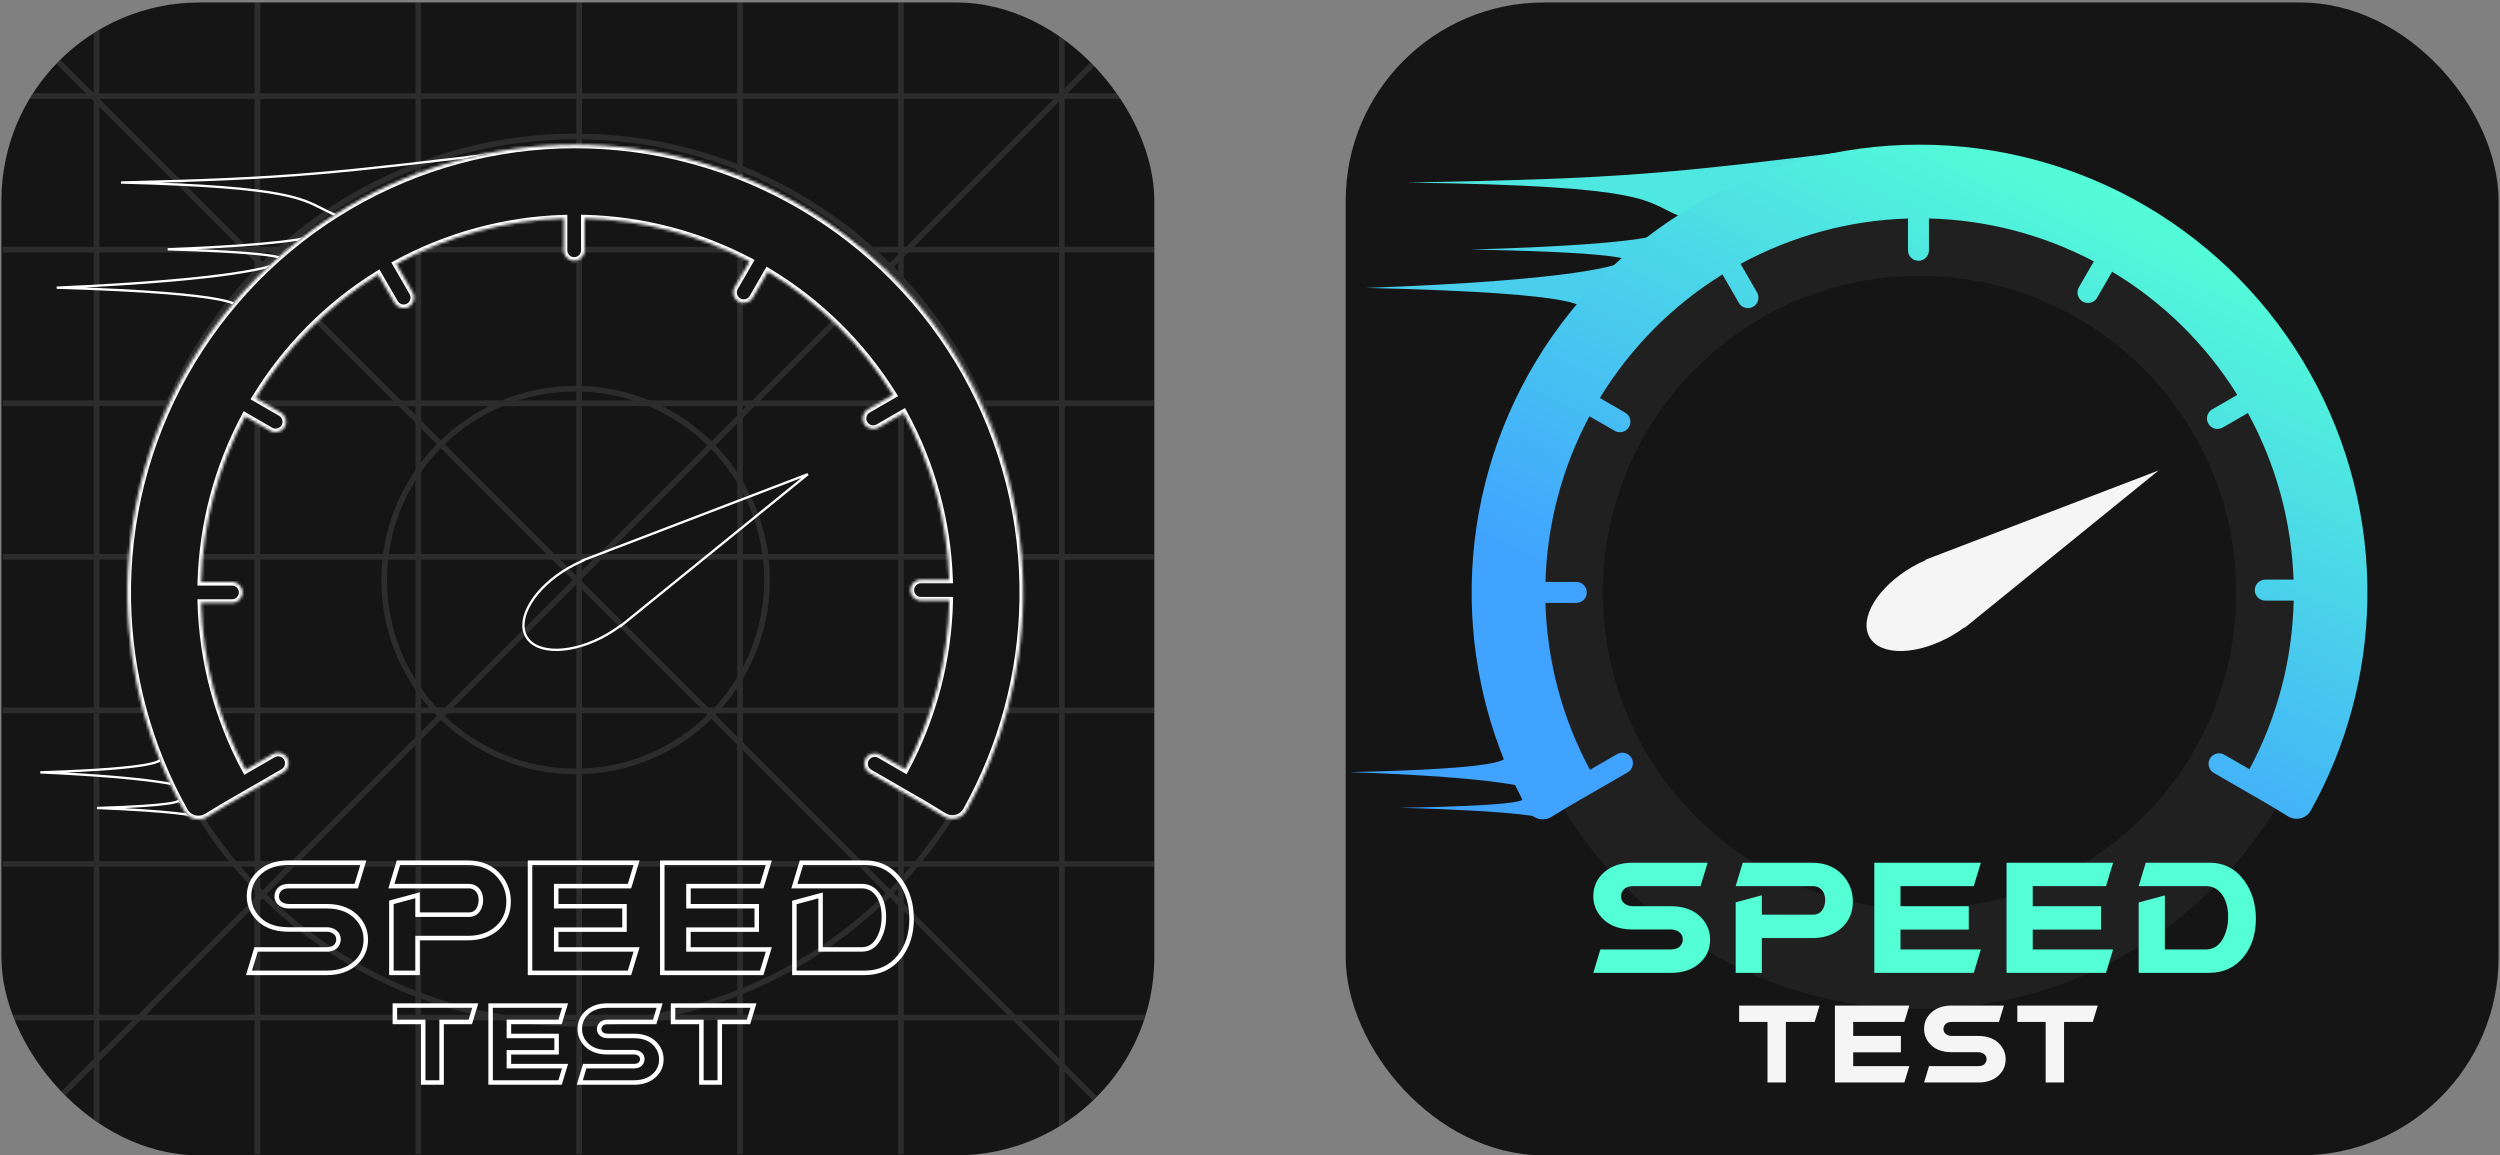 <svg width="885" height="409" viewBox="0 0 885 409" fill="none" xmlns="http://www.w3.org/2000/svg">
<rect x="0" y="0" width="885" height="409" fill="#808080" stroke="none"/>
<rect x="476.377" y="0.879" width="408.123" height="408.123" rx="70.146" fill="#151515"/>
<path d="M826.942 209.765C826.942 291.186 760.937 357.19 679.516 357.19C598.096 357.19 532.091 291.186 532.091 209.765C532.091 128.344 598.096 62.34 679.516 62.34C760.937 62.34 826.942 128.344 826.942 209.765ZM567.4 209.765C567.4 271.685 617.596 321.882 679.516 321.882C741.437 321.882 791.633 271.685 791.633 209.765C791.633 147.845 741.437 97.648 679.516 97.648C617.596 97.648 567.4 147.845 567.4 209.765Z" fill="#202020"/>
<path d="M498.294 64.638C576.711 63.08 586.637 61.888 665.294 52.292L594.967 76.664C581.82 71.512 586.959 65.799 498.294 64.638Z" fill="#4FE8E0"/>
<path d="M483.464 101.923C562.067 99.093 573.122 93.269 573.268 93.143L560.758 108.752C557.673 109.351 567.715 103.816 483.464 101.923Z" fill="#49CFEB"/>
<path d="M477.697 273.332C533.945 275.269 541.856 279.253 541.96 279.339L533.008 268.66C530.801 268.25 537.987 272.037 477.697 273.332Z" fill="#3FA3FF"/>
<path d="M495.508 285.953C540.218 287.145 546.506 289.597 546.589 289.65L539.473 283.078C537.719 282.825 543.431 285.156 495.508 285.953Z" fill="#3FA3FF"/>
<path d="M520.539 88.341C578.229 86.702 586.343 83.331 586.45 83.258L577.268 92.294C575.004 92.641 582.375 89.437 520.539 88.341Z" fill="#4BD5E8"/>
<path fill-rule="evenodd" clip-rule="evenodd" d="M541.126 287.146C542.725 290.004 546.384 290.885 549.181 289.181L554.921 285.683L576.198 273.399C577.978 272.372 578.588 270.096 577.56 268.316C576.533 266.536 574.257 265.926 572.477 266.954L562.845 272.515C553.07 254.341 547.663 234.109 547.091 213.428H558.025C560.073 213.428 561.733 211.769 561.733 209.721C561.733 207.673 560.073 206.014 558.025 206.014H547.093C547.673 185.536 552.995 165.454 562.66 147.357L571.589 152.512C573.367 153.538 575.639 152.929 576.666 151.152C577.692 149.374 577.083 147.102 575.305 146.075L566.344 140.901C577.166 123.116 592.032 108.124 609.741 97.152L615.552 107.218C616.579 108.995 618.851 109.604 620.629 108.578C622.406 107.552 623.015 105.279 621.989 103.502L616.166 93.416C634.388 83.494 654.689 77.99 675.429 77.35V88.61C675.429 90.657 677.089 92.317 679.137 92.317C681.184 92.317 682.844 90.657 682.844 88.61V77.329C703.222 77.84 723.198 83.048 741.217 92.532L735.935 101.682C734.908 103.46 735.517 105.733 737.295 106.759C739.072 107.785 741.345 107.176 742.371 105.399L747.695 96.177C765.731 107.004 780.913 121.959 792.004 139.788L783.124 144.914C781.347 145.94 780.738 148.213 781.764 149.991C782.79 151.768 785.063 152.377 786.84 151.351L795.751 146.206C805.676 164.358 811.201 184.561 811.914 205.19H801.895C799.848 205.19 798.188 206.849 798.188 208.897C798.188 210.945 799.848 212.604 801.895 212.604H811.962C811.514 233.492 806.133 253.946 796.298 272.31L787.394 267.169C785.616 266.143 783.344 266.752 782.318 268.529C781.291 270.307 781.9 272.579 783.678 273.606L803.116 284.828L809.968 288.99C812.767 290.69 816.426 289.804 818.02 286.943C830.725 264.143 837.62 238.53 838.051 212.372C838.514 184.236 831.48 156.483 817.672 131.963C803.864 107.443 783.779 87.039 759.479 72.847C735.18 58.656 707.541 51.186 679.4 51.207C651.259 51.228 623.631 58.737 599.352 72.965C575.073 87.192 555.018 107.625 541.246 132.165C527.474 156.706 520.481 184.469 520.986 212.605C521.455 238.762 528.388 264.365 541.126 287.146Z" fill="url(#paint0_linear_726_7159)"/>
<path d="M695.519 222.208L764.142 166.54L681.621 198.135L681.701 198.274C680.117 198.958 678.524 199.756 676.946 200.668C664.728 207.722 657.968 218.884 661.845 225.601C665.723 232.317 678.771 232.044 690.988 224.99C692.567 224.079 694.054 223.099 695.439 222.069L695.519 222.208Z" fill="#F5F5F5"/>
<path d="M578.008 329.041C572.777 329.041 568.886 327.373 566.336 324.039C564.799 322.044 564.031 319.788 564.031 317.271C564.031 313.871 565.306 311.043 567.856 308.787C570.439 306.531 573.823 305.403 578.008 305.403H604.49L601.989 313.691H578.106C576.111 313.691 574.787 314.426 574.133 315.898C573.937 316.355 573.839 316.813 573.839 317.271C573.839 318.677 574.526 319.707 575.899 320.36C576.553 320.655 577.288 320.802 578.106 320.802H591.543C596.545 320.802 600.338 322.404 602.921 325.608C604.555 327.668 605.373 330.005 605.373 332.621C605.373 336.021 604.098 338.833 601.547 341.056C598.997 343.279 595.662 344.391 591.543 344.391H564.031L566.532 336.103H591.445C593.472 336.103 594.796 335.383 595.417 333.945C595.613 333.52 595.712 333.078 595.712 332.621C595.712 331.215 595.058 330.185 593.75 329.531C593.063 329.204 592.295 329.041 591.445 329.041H578.008ZM614.43 319.429L623.698 316.928V323.793H641.844C643.674 323.793 644.95 322.878 645.669 321.047C645.963 320.295 646.11 319.51 646.11 318.693C646.11 316.699 645.44 315.244 644.1 314.328C643.413 313.903 642.661 313.691 641.844 313.691H614.43L616.931 305.403H641.451C646.454 305.403 650.328 307.168 653.074 310.699C654.97 313.184 655.918 315.996 655.918 319.134C655.918 322.992 654.562 326.131 651.848 328.55C649.2 330.904 645.734 332.081 641.451 332.081H623.698V344.391H614.43V319.429ZM672.773 329.09V336.103H701.217L698.716 344.391H663.504V305.403H701.217L698.716 313.691H672.773V320.802H696.95V329.09H672.773ZM719.592 329.09V336.103H748.036L745.534 344.391H710.323V305.403H748.036L745.534 313.691H719.592V320.802H743.769V329.09H719.592ZM757.092 319.478L766.361 316.977V336.103H780.976C783.787 336.103 785.912 334.55 787.351 331.444C788.299 329.449 788.773 327.194 788.773 324.676C788.773 320.818 787.809 317.859 785.88 315.8C784.539 314.394 782.904 313.691 780.976 313.691H757.092L759.594 305.403H782.103C787.4 305.403 791.601 307.626 794.707 312.072C797.29 315.8 798.581 320.197 798.581 325.265C798.581 330.659 797.143 335.138 794.266 338.702C791.225 342.462 787.171 344.358 782.103 344.391H757.092V319.478Z" fill="#54FFD6"/>
<path d="M615.659 361.762V355.974H644.121L642.375 361.762H632.202V383.203H625.694V361.762H615.659ZM656.03 372.517V377.415H675.895L674.149 383.203H649.556V355.974H675.895L674.149 361.762H656.03V366.728H672.916V372.517H656.03ZM690.886 372.483C687.233 372.483 684.516 371.318 682.735 368.989C681.662 367.596 681.125 366.021 681.125 364.262C681.125 361.888 682.015 359.912 683.796 358.337C685.6 356.761 687.964 355.974 690.886 355.974H709.382L707.635 361.762H690.955C689.562 361.762 688.637 362.276 688.181 363.303C688.044 363.623 687.975 363.943 687.975 364.262C687.975 365.244 688.455 365.963 689.414 366.42C689.87 366.626 690.384 366.728 690.955 366.728H700.34C703.833 366.728 706.482 367.847 708.286 370.085C709.428 371.524 709.999 373.156 709.999 374.983C709.999 377.358 709.108 379.321 707.327 380.874C705.546 382.427 703.217 383.203 700.34 383.203H681.125L682.872 377.415H700.271C701.687 377.415 702.612 376.912 703.046 375.908C703.183 375.611 703.251 375.303 703.251 374.983C703.251 374.001 702.794 373.282 701.881 372.825C701.402 372.597 700.865 372.483 700.271 372.483H690.886ZM714.132 361.762V355.974H742.595L740.848 361.762H730.675V383.203H724.167V361.762H714.132Z" fill="#F5F5F5"/>
<g clip-path="url(#clip0_726_7159)">
<rect x="0.5" y="0.879" width="408.123" height="408.123" rx="70.146" fill="#151515"/>
<g opacity="0.1">
<path d="M407.826 1.676L0.5 409.001" stroke="white" stroke-width="1.993"/>
<path d="M0.5 1.676L407.826 409.001" stroke="white" stroke-width="1.993"/>
<circle cx="203.764" cy="205.337" r="67.755" stroke="white" stroke-width="1.993"/>
<circle cx="203.764" cy="205.34" r="157.032" stroke="white" stroke-width="1.993"/>
<path d="M34.174 0.879V408.603" stroke="white" stroke-width="1.993"/>
<path d="M409.021 34.016L1.038 34.016" stroke="white" stroke-width="1.993"/>
<path d="M91.126 0.879V408.603" stroke="white" stroke-width="1.993"/>
<path d="M409.021 88.379L1.038 88.379" stroke="white" stroke-width="1.993"/>
<path d="M148.078 0.879V408.603" stroke="white" stroke-width="1.993"/>
<path d="M409.021 142.742L1.038 142.742" stroke="white" stroke-width="1.993"/>
<path d="M205.03 0.879V408.603" stroke="white" stroke-width="1.993"/>
<path d="M409.021 197.105L1.038 197.105" stroke="white" stroke-width="1.993"/>
<path d="M261.982 0.879V408.603" stroke="white" stroke-width="1.993"/>
<path d="M409.021 251.469L1.038 251.469" stroke="white" stroke-width="1.993"/>
<path d="M318.934 0.879V408.603" stroke="white" stroke-width="1.993"/>
<path d="M409.021 305.832L1.038 305.832" stroke="white" stroke-width="1.993"/>
<path d="M375.886 0.879V408.603" stroke="white" stroke-width="1.993"/>
<path d="M409.021 360.195L1.038 360.195" stroke="white" stroke-width="1.993"/>
</g>
<path d="M99.15 68.75C89.598 66.899 73.517 65.399 42.857 64.612C102.236 63.218 117.643 61.461 185.627 53.17L119.099 76.225C117.133 75.446 115.564 74.644 113.996 73.843C110.504 72.057 107.015 70.274 99.15 68.75Z" stroke="white" stroke-width="0.824"/>
<path d="M76.746 105.867C69.188 104.478 53.505 102.843 20.075 101.837C51.769 100.443 70.743 98.552 81.969 96.927C88.283 96.012 92.152 95.181 94.457 94.568C95.132 94.388 95.674 94.227 96.105 94.088L84.657 108.372C84.436 108.403 84.377 108.373 84.321 108.344C84.264 108.314 84.205 108.272 84.097 108.196L84.058 108.169C83.933 108.081 83.773 107.972 83.555 107.847C82.686 107.348 80.966 106.643 76.746 105.867Z" stroke="white" stroke-width="0.824"/>
<path d="M51.327 270.762C46.183 271.666 35.794 272.721 14.264 273.414C34.855 274.35 47.446 275.567 55.061 276.622C59.582 277.247 62.354 277.817 64.009 278.237C64.307 278.313 64.57 278.385 64.8 278.45L56.915 269.044C56.818 269.035 56.795 269.048 56.782 269.055C56.781 269.056 56.779 269.057 56.778 269.057C56.744 269.075 56.708 269.099 56.627 269.153L56.602 269.17C56.511 269.231 56.393 269.308 56.233 269.396C55.596 269.746 54.351 270.231 51.327 270.762Z" stroke="white" stroke-width="0.824"/>
<path d="M58.982 284.53C55.301 285.031 48.239 285.607 34.376 286.028C47.908 286.574 56.521 287.237 61.95 287.819C65.544 288.204 67.747 288.554 69.062 288.813C69.122 288.825 69.18 288.836 69.236 288.848L63.416 283.472C63.346 283.467 63.328 283.475 63.321 283.479C63.32 283.479 63.319 283.479 63.319 283.48C63.294 283.489 63.268 283.503 63.201 283.537L63.184 283.547C63.11 283.585 63.015 283.633 62.887 283.687C62.376 283.904 61.384 284.203 58.982 284.53Z" stroke="white" stroke-width="0.824"/>
<path d="M95.425 90.451C90.31 89.709 80.129 88.847 59.352 88.261C79.331 87.479 91.691 86.486 99.257 85.621C103.892 85.092 106.733 84.611 108.426 84.255C108.686 84.201 108.92 84.149 109.128 84.101L101.2 91.903C101.064 91.916 101.028 91.901 101 91.89L100.998 91.889C100.96 91.873 100.921 91.852 100.84 91.806L100.813 91.792C100.72 91.74 100.6 91.675 100.437 91.602C99.791 91.309 98.522 90.9 95.425 90.451Z" stroke="white" stroke-width="0.824"/>
<mask id="path-36-inside-1_726_7159" fill="white">
<path fill-rule="evenodd" clip-rule="evenodd" d="M65.249 287.146C66.847 290.004 70.507 290.885 73.304 289.181L79.047 285.681L100.321 273.399C102.101 272.371 102.711 270.096 101.683 268.316C100.655 266.536 98.379 265.926 96.6 266.954L86.968 272.514C77.193 254.341 71.786 234.109 71.214 213.428H82.148C84.196 213.428 85.856 211.769 85.856 209.721C85.856 207.673 84.196 206.013 82.148 206.013H71.216C71.796 185.536 77.118 165.454 86.783 147.357L95.712 152.512C97.49 153.538 99.762 152.929 100.788 151.152C101.815 149.374 101.206 147.102 99.428 146.075L90.467 140.901C101.288 123.116 116.155 108.124 133.864 97.152L139.675 107.218C140.701 108.995 142.974 109.604 144.752 108.578C146.529 107.552 147.138 105.279 146.112 103.501L140.289 93.416C158.511 83.494 178.812 77.99 199.552 77.35V88.61C199.552 90.657 201.212 92.317 203.259 92.317C205.307 92.317 206.967 90.657 206.967 88.61V77.329C227.345 77.84 247.32 83.048 265.34 92.532L260.057 101.682C259.031 103.46 259.64 105.733 261.418 106.759C263.195 107.785 265.468 107.176 266.494 105.399L271.818 96.177C289.854 107.004 305.036 121.959 316.127 139.788L307.247 144.914C305.47 145.94 304.861 148.213 305.887 149.991C306.913 151.768 309.186 152.377 310.963 151.351L319.874 146.206C329.799 164.358 335.324 184.561 336.037 205.189H326.018C323.971 205.189 322.311 206.849 322.311 208.897C322.311 210.945 323.971 212.604 326.018 212.604H336.085C335.637 233.492 330.256 253.946 320.421 272.31L311.517 267.169C309.739 266.143 307.467 266.752 306.44 268.529C305.414 270.307 306.023 272.579 307.801 273.605L327.238 284.827L334.091 288.99C336.89 290.69 340.549 289.804 342.143 286.943C354.848 264.143 361.743 238.53 362.174 212.372C362.637 184.236 355.603 156.483 341.795 131.963C327.987 107.443 307.902 87.039 283.602 72.847C259.303 58.656 231.663 51.186 203.523 51.207C175.382 51.228 147.754 58.737 123.475 72.965C99.196 87.192 79.141 107.625 65.369 132.165C51.597 156.706 44.604 184.469 45.109 212.605C45.578 238.762 52.511 264.365 65.249 287.146Z"/>
</mask>
<path fill-rule="evenodd" clip-rule="evenodd" d="M65.249 287.146C66.847 290.004 70.507 290.885 73.304 289.181L79.047 285.681L100.321 273.399C102.101 272.371 102.711 270.096 101.683 268.316C100.655 266.536 98.379 265.926 96.6 266.954L86.968 272.514C77.193 254.341 71.786 234.109 71.214 213.428H82.148C84.196 213.428 85.856 211.769 85.856 209.721C85.856 207.673 84.196 206.013 82.148 206.013H71.216C71.796 185.536 77.118 165.454 86.783 147.357L95.712 152.512C97.49 153.538 99.762 152.929 100.788 151.152C101.815 149.374 101.206 147.102 99.428 146.075L90.467 140.901C101.288 123.116 116.155 108.124 133.864 97.152L139.675 107.218C140.701 108.995 142.974 109.604 144.752 108.578C146.529 107.552 147.138 105.279 146.112 103.501L140.289 93.416C158.511 83.494 178.812 77.99 199.552 77.35V88.61C199.552 90.657 201.212 92.317 203.259 92.317C205.307 92.317 206.967 90.657 206.967 88.61V77.329C227.345 77.84 247.32 83.048 265.34 92.532L260.057 101.682C259.031 103.46 259.64 105.733 261.418 106.759C263.195 107.785 265.468 107.176 266.494 105.399L271.818 96.177C289.854 107.004 305.036 121.959 316.127 139.788L307.247 144.914C305.47 145.94 304.861 148.213 305.887 149.991C306.913 151.768 309.186 152.377 310.963 151.351L319.874 146.206C329.799 164.358 335.324 184.561 336.037 205.189H326.018C323.971 205.189 322.311 206.849 322.311 208.897C322.311 210.945 323.971 212.604 326.018 212.604H336.085C335.637 233.492 330.256 253.946 320.421 272.31L311.517 267.169C309.739 266.143 307.467 266.752 306.44 268.529C305.414 270.307 306.023 272.579 307.801 273.605L327.238 284.827L334.091 288.99C336.89 290.69 340.549 289.804 342.143 286.943C354.848 264.143 361.743 238.53 362.174 212.372C362.637 184.236 355.603 156.483 341.795 131.963C327.987 107.443 307.902 87.039 283.602 72.847C259.303 58.656 231.663 51.186 203.523 51.207C175.382 51.228 147.754 58.737 123.475 72.965C99.196 87.192 79.141 107.625 65.369 132.165C51.597 156.706 44.604 184.469 45.109 212.605C45.578 238.762 52.511 264.365 65.249 287.146Z" fill="#151515"/>
<path d="M73.304 289.181L72.636 288.084L73.304 289.181ZM65.249 287.146L64.128 287.773L65.249 287.146ZM79.047 285.681L78.405 284.569L78.392 284.577L78.379 284.585L79.047 285.681ZM100.321 273.399L99.679 272.287H99.679L100.321 273.399ZM96.6 266.954L97.242 268.066H97.242L96.6 266.954ZM86.968 272.514L85.837 273.123L86.464 274.289L87.61 273.627L86.968 272.514ZM71.214 213.428V212.144H69.893L69.93 213.464L71.214 213.428ZM71.216 206.013L69.932 205.977L69.895 207.298H71.216V206.013ZM86.783 147.357L87.425 146.244L86.275 145.58L85.65 146.752L86.783 147.357ZM95.712 152.512L95.07 153.624L95.712 152.512ZM100.788 151.152L101.901 151.794H101.901L100.788 151.152ZM99.428 146.075L98.786 147.188L99.428 146.075ZM90.467 140.901L89.369 140.234L88.686 141.357L89.824 142.014L90.467 140.901ZM133.864 97.152L134.976 96.509L134.313 95.362L133.187 96.06L133.864 97.152ZM139.675 107.218L140.788 106.575L139.675 107.218ZM144.752 108.578L144.109 107.465V107.465L144.752 108.578ZM146.112 103.501L147.224 102.859L146.112 103.501ZM140.289 93.416L139.675 92.288L138.518 92.917L139.176 94.058L140.289 93.416ZM199.552 77.35H200.836V76.025L199.512 76.066L199.552 77.35ZM206.967 77.329L206.999 76.044L205.682 76.011V77.329H206.967ZM265.34 92.532L266.452 93.175L267.12 92.018L265.938 91.396L265.34 92.532ZM260.057 101.682L258.945 101.04L260.057 101.682ZM261.418 106.759L262.06 105.646L262.06 105.646L261.418 106.759ZM266.494 105.399L265.382 104.756L266.494 105.399ZM271.818 96.177L272.479 95.076L271.359 94.404L270.705 95.535L271.818 96.177ZM316.127 139.788L316.769 140.9L317.919 140.236L317.217 139.109L316.127 139.788ZM307.247 144.914L306.605 143.802L307.247 144.914ZM305.887 149.991L306.999 149.348L306.999 149.348L305.887 149.991ZM310.963 151.351L311.606 152.463L310.963 151.351ZM319.874 146.206L321.001 145.59L320.37 144.437L319.232 145.094L319.874 146.206ZM336.037 205.189V206.474H337.366L337.32 205.145L336.037 205.189ZM336.085 212.604L337.369 212.632L337.397 211.32H336.085V212.604ZM320.421 272.31L319.778 273.422L320.927 274.085L321.553 272.916L320.421 272.31ZM311.517 267.169L312.159 266.057H312.159L311.517 267.169ZM306.44 268.529L305.328 267.887L305.328 267.887L306.44 268.529ZM307.801 273.605L308.443 272.493L307.801 273.605ZM327.238 284.827L327.905 283.73L327.892 283.722L327.88 283.715L327.238 284.827ZM334.091 288.99L333.424 290.087L334.091 288.99ZM342.143 286.943L341.021 286.317L342.143 286.943ZM362.174 212.372L360.889 212.351V212.351L362.174 212.372ZM341.795 131.963L340.676 132.593L341.795 131.963ZM283.602 72.847L282.955 73.957L283.602 72.847ZM203.523 51.207L203.522 49.923L203.523 51.207ZM123.475 72.965L124.125 74.073L123.475 72.965ZM65.369 132.165L64.249 131.537L65.369 132.165ZM45.109 212.605L43.825 212.628L45.109 212.605ZM72.636 288.084C70.433 289.426 67.598 288.714 66.37 286.519L64.128 287.773C66.097 291.295 70.581 292.344 73.972 290.278L72.636 288.084ZM78.379 284.585L72.636 288.084L73.972 290.278L79.716 286.778L78.379 284.585ZM79.689 286.794L100.963 274.511L99.679 272.287L78.405 284.569L79.689 286.794ZM100.963 274.511C103.357 273.129 104.178 270.068 102.795 267.673L100.571 268.958C101.244 270.123 100.844 271.614 99.679 272.287L100.963 274.511ZM102.795 267.673C101.413 265.279 98.352 264.459 95.957 265.841L97.242 268.066C98.407 267.393 99.898 267.792 100.571 268.958L102.795 267.673ZM95.957 265.841L86.326 271.402L87.61 273.627L97.242 268.066L95.957 265.841ZM69.93 213.464C70.508 234.345 75.967 254.773 85.837 273.123L88.099 271.906C78.419 253.909 73.065 233.873 72.498 213.393L69.93 213.464ZM82.148 212.144H71.214V214.713H82.148V212.144ZM84.571 209.721C84.571 211.059 83.486 212.144 82.148 212.144V214.713C84.905 214.713 87.14 212.478 87.14 209.721H84.571ZM82.148 207.298C83.486 207.298 84.571 208.383 84.571 209.721H87.14C87.14 206.964 84.905 204.729 82.148 204.729V207.298ZM71.216 207.298H82.148V204.729H71.216V207.298ZM85.65 146.752C75.891 165.024 70.517 185.301 69.932 205.977L72.5 206.05C73.074 185.771 78.345 165.883 87.916 147.962L85.65 146.752ZM86.141 148.469L95.07 153.624L96.354 151.4L87.425 146.244L86.141 148.469ZM95.07 153.624C97.462 155.005 100.52 154.186 101.901 151.794L99.676 150.51C99.004 151.673 97.517 152.071 96.354 151.4L95.07 153.624ZM101.901 151.794C103.282 149.402 102.462 146.344 100.07 144.963L98.786 147.188C99.949 147.859 100.348 149.346 99.676 150.51L101.901 151.794ZM100.07 144.963L91.109 139.789L89.824 142.014L98.786 147.188L100.07 144.963ZM133.187 96.06C115.307 107.139 100.296 122.276 89.369 140.234L91.564 141.569C102.281 123.956 117.003 109.109 134.54 98.243L133.187 96.06ZM140.788 106.575L134.976 96.509L132.751 97.794L138.563 107.86L140.788 106.575ZM144.109 107.465C142.946 108.137 141.459 107.738 140.788 106.575L138.563 107.86C139.944 110.252 143.002 111.071 145.394 109.69L144.109 107.465ZM144.999 104.144C145.671 105.307 145.272 106.794 144.109 107.465L145.394 109.69C147.786 108.309 148.605 105.251 147.224 102.859L144.999 104.144ZM139.176 94.058L144.999 104.144L147.224 102.859L141.401 92.773L139.176 94.058ZM199.512 76.066C178.571 76.712 158.074 82.269 139.675 92.288L140.903 94.544C158.949 84.718 179.052 79.267 199.592 78.634L199.512 76.066ZM198.267 77.35V88.61H200.836V77.35H198.267ZM198.267 88.61C198.267 91.367 200.502 93.602 203.259 93.602V91.033C201.921 91.033 200.836 89.948 200.836 88.61H198.267ZM203.259 93.602C206.016 93.602 208.251 91.367 208.251 88.61H205.682C205.682 89.948 204.598 91.033 203.259 91.033V93.602ZM208.251 88.61V77.329H205.682V88.61H208.251ZM265.938 91.396C247.744 81.82 227.575 76.561 206.999 76.044L206.935 78.612C227.115 79.12 246.897 84.277 264.742 93.669L265.938 91.396ZM261.17 102.325L266.452 93.175L264.228 91.89L258.945 101.04L261.17 102.325ZM262.06 105.646C260.897 104.975 260.498 103.488 261.17 102.325L258.945 101.04C257.564 103.432 258.384 106.49 260.775 107.871L262.06 105.646ZM265.382 104.756C264.71 105.919 263.223 106.318 262.06 105.646L260.775 107.871C263.167 109.252 266.225 108.433 267.606 106.041L265.382 104.756ZM270.705 95.535L265.382 104.756L267.606 106.041L272.93 96.82L270.705 95.535ZM317.217 139.109C306.019 121.108 290.69 106.007 272.479 95.076L271.157 97.279C289.018 108 304.053 122.811 315.036 140.466L317.217 139.109ZM315.484 138.675L306.605 143.802L307.889 146.027L316.769 140.9L315.484 138.675ZM306.605 143.802C304.213 145.183 303.394 148.241 304.775 150.633L306.999 149.348C306.328 148.185 306.726 146.698 307.889 146.027L306.605 143.802ZM304.775 150.633C306.156 153.025 309.214 153.844 311.606 152.463L310.321 150.238C309.158 150.91 307.671 150.511 306.999 149.348L304.775 150.633ZM311.606 152.463L320.516 147.319L319.232 145.094L310.321 150.238L311.606 152.463ZM337.32 205.145C336.601 184.316 331.022 163.918 321.001 145.59L318.747 146.823C328.576 164.798 334.047 184.805 334.753 205.234L337.32 205.145ZM326.018 206.474H336.037V203.905H326.018V206.474ZM323.595 208.897C323.595 207.559 324.68 206.474 326.018 206.474V203.905C323.261 203.905 321.026 206.14 321.026 208.897H323.595ZM326.018 211.32C324.68 211.32 323.595 210.235 323.595 208.897H321.026C321.026 211.654 323.261 213.889 326.018 213.889V211.32ZM336.085 211.32H326.018V213.889H336.085V211.32ZM321.553 272.916C331.484 254.375 336.917 233.722 337.369 212.632L334.801 212.577C334.357 233.262 329.028 253.518 319.288 271.703L321.553 272.916ZM310.875 268.281L319.778 273.422L321.063 271.197L312.159 266.057L310.875 268.281ZM307.553 269.171C308.224 268.008 309.711 267.61 310.875 268.281L312.159 266.057C309.767 264.676 306.709 265.495 305.328 267.887L307.553 269.171ZM308.443 272.493C307.28 271.822 306.881 270.334 307.553 269.171L305.328 267.887C303.947 270.279 304.767 273.337 307.158 274.718L308.443 272.493ZM327.88 283.715L308.443 272.493L307.158 274.718L326.596 285.94L327.88 283.715ZM334.758 287.892L327.905 283.73L326.571 285.925L333.424 290.087L334.758 287.892ZM341.021 286.317C339.796 288.515 336.962 289.231 334.758 287.892L333.424 290.087C336.819 292.149 341.301 291.093 343.265 287.568L341.021 286.317ZM360.889 212.351C360.462 238.297 353.623 263.703 341.021 286.317L343.265 287.568C356.073 264.584 363.024 238.763 363.458 212.394L360.889 212.351ZM340.676 132.593C354.372 156.914 361.349 184.443 360.889 212.351L363.458 212.394C363.925 184.029 356.834 156.051 342.914 131.332L340.676 132.593ZM282.955 73.957C307.058 88.034 326.98 108.272 340.676 132.593L342.914 131.332C328.995 106.614 308.747 86.045 284.25 71.738L282.955 73.957ZM203.524 52.492C231.436 52.471 258.852 59.88 282.955 73.957L284.25 71.738C259.753 57.431 231.89 49.902 203.522 49.923L203.524 52.492ZM124.125 74.073C148.207 59.961 175.611 52.512 203.524 52.492L203.522 49.923C175.153 49.943 147.302 57.514 122.826 71.857L124.125 74.073ZM66.489 132.794C80.15 108.453 100.042 88.185 124.125 74.073L122.826 71.857C98.35 86.2 78.133 106.798 64.249 131.537L66.489 132.794ZM46.393 212.582C45.893 184.674 52.829 157.136 66.489 132.794L64.249 131.537C50.365 156.276 43.316 184.264 43.825 212.628L46.393 212.582ZM66.37 286.519C53.735 263.923 46.858 238.527 46.393 212.582L43.825 212.628C44.297 238.997 51.286 264.807 64.128 287.773L66.37 286.519Z" fill="white" mask="url(#path-36-inside-1_726_7159)"/>
<path d="M285.99 167.853L219.758 221.582L219.688 221.46L219.315 221.737C217.943 222.758 216.469 223.729 214.904 224.632C208.844 228.131 202.595 229.937 197.403 230.046C192.195 230.155 188.154 228.562 186.326 225.394C184.497 222.227 185.137 217.931 187.836 213.475C190.526 209.033 195.215 204.524 201.275 201.025C202.84 200.122 204.418 199.331 205.988 198.653L206.414 198.469L206.343 198.347L285.99 167.853Z" stroke="white" stroke-width="0.826"/>
<path d="M90.459 324.039L91.092 323.554L91.09 323.552L90.459 324.039ZM91.979 308.787L91.454 308.186L91.451 308.19L91.979 308.787ZM128.613 305.403L129.376 305.633L129.686 304.606H128.613V305.403ZM126.111 313.691V314.488H126.704L126.875 313.921L126.111 313.691ZM98.256 315.898L97.528 315.574L97.523 315.584L98.256 315.898ZM100.022 320.36L99.679 321.08L99.687 321.084L99.694 321.087L100.022 320.36ZM127.043 325.608L127.668 325.112L127.664 325.108L127.043 325.608ZM88.154 344.391L87.391 344.16L87.08 345.188H88.154V344.391ZM90.655 336.103V335.306H90.063L89.892 335.872L90.655 336.103ZM119.54 333.945L118.816 333.611L118.812 333.62L118.808 333.629L119.54 333.945ZM117.873 329.531L118.229 328.818L118.222 328.815L118.215 328.811L117.873 329.531ZM102.13 328.244C97.08 328.244 93.454 326.644 91.092 323.554L89.825 324.523C92.563 328.103 96.719 329.838 102.13 329.838V328.244ZM91.09 323.552C89.661 321.697 88.951 319.612 88.951 317.271H87.356C87.356 319.964 88.183 322.391 89.827 324.525L91.09 323.552ZM88.951 317.271C88.951 314.099 90.128 311.489 92.507 309.384L91.451 308.19C88.73 310.597 87.356 313.642 87.356 317.271H88.951ZM92.503 309.387C94.91 307.284 98.094 306.2 102.13 306.2V304.606C97.797 304.606 94.213 305.777 91.454 308.186L92.503 309.387ZM102.13 306.2H128.613V304.606H102.13V306.2ZM127.849 305.173L125.348 313.461L126.875 313.921L129.376 305.633L127.849 305.173ZM126.111 312.894H102.228V314.488H126.111V312.894ZM102.228 312.894C101.137 312.894 100.165 313.095 99.353 313.546C98.529 314.003 97.92 314.691 97.528 315.574L98.984 316.221C99.246 315.633 99.626 315.218 100.127 314.939C100.639 314.655 101.325 314.488 102.228 314.488V312.894ZM97.523 315.584C97.288 316.132 97.165 316.696 97.165 317.271H98.759C98.759 316.93 98.831 316.579 98.989 316.212L97.523 315.584ZM97.165 317.271C97.165 318.109 97.371 318.877 97.814 319.54C98.253 320.199 98.892 320.705 99.679 321.08L100.364 319.641C99.778 319.362 99.387 319.026 99.14 318.655C98.895 318.289 98.759 317.838 98.759 317.271H97.165ZM99.694 321.087C100.465 321.434 101.314 321.599 102.228 321.599V320.005C101.508 320.005 100.886 319.875 100.349 319.634L99.694 321.087ZM102.228 321.599H115.666V320.005H102.228V321.599ZM115.666 321.599C120.484 321.599 124.024 323.132 126.423 326.108L127.664 325.108C124.897 321.675 120.852 320.005 115.666 320.005V321.599ZM126.419 326.103C127.942 328.023 128.698 330.186 128.698 332.621H130.292C130.292 329.824 129.414 327.312 127.668 325.112L126.419 326.103ZM128.698 332.621C128.698 335.792 127.522 338.384 125.146 340.455L126.194 341.657C128.919 339.281 130.292 336.25 130.292 332.621H128.698ZM125.146 340.455C122.771 342.526 119.636 343.594 115.666 343.594V345.188C119.934 345.188 123.469 344.032 126.194 341.657L125.146 340.455ZM115.666 343.594H88.154V345.188H115.666V343.594ZM88.917 344.621L91.418 336.333L89.892 335.872L87.391 344.16L88.917 344.621ZM90.655 336.9H115.568V335.306H90.655V336.9ZM115.568 336.9C116.67 336.9 117.649 336.705 118.461 336.264C119.287 335.815 119.893 335.137 120.272 334.261L118.808 333.629C118.565 334.191 118.199 334.592 117.7 334.863C117.189 335.141 116.492 335.306 115.568 335.306V336.9ZM120.264 334.279C120.507 333.752 120.631 333.196 120.631 332.621H119.037C119.037 332.96 118.965 333.288 118.816 333.611L120.264 334.279ZM120.631 332.621C120.631 331.79 120.437 331.028 120.017 330.367C119.598 329.707 118.987 329.197 118.229 328.818L117.516 330.244C118.066 330.519 118.436 330.851 118.671 331.221C118.905 331.59 119.037 332.046 119.037 332.621H120.631ZM118.215 328.811C117.41 328.428 116.522 328.244 115.568 328.244V329.838C116.313 329.838 116.962 329.981 117.53 330.251L118.215 328.811ZM115.568 328.244H102.13V329.838H115.568V328.244ZM138.552 319.429L138.345 318.659L137.755 318.818V319.429H138.552ZM147.821 316.928H148.618V315.887L147.613 316.158L147.821 316.928ZM147.821 323.793H147.024V324.59H147.821V323.793ZM169.792 321.047L170.533 321.338L170.534 321.337L169.792 321.047ZM168.222 314.328L168.672 313.67L168.657 313.66L168.642 313.651L168.222 314.328ZM138.552 313.691L137.789 313.461L137.479 314.488H138.552V313.691ZM141.053 305.403V304.606H140.461L140.29 305.173L141.053 305.403ZM177.197 310.699L177.83 310.216L177.826 310.21L177.197 310.699ZM175.971 328.55L176.5 329.146L176.501 329.145L175.971 328.55ZM147.821 332.081V331.284H147.024V332.081H147.821ZM147.821 344.391V345.188H148.618V344.391H147.821ZM138.552 344.391H137.755V345.188H138.552V344.391ZM138.76 320.198L148.029 317.697L147.613 316.158L138.345 318.659L138.76 320.198ZM147.024 316.928V323.793H148.618V316.928H147.024ZM147.821 324.59H165.966V322.996H147.821V324.59ZM165.966 324.59C167.02 324.59 167.966 324.325 168.761 323.754C169.551 323.187 170.132 322.361 170.533 321.338L169.05 320.756C168.732 321.564 168.316 322.111 167.831 322.459C167.35 322.804 166.744 322.996 165.966 322.996V324.59ZM170.534 321.337C170.865 320.492 171.03 319.609 171.03 318.693H169.436C169.436 319.412 169.307 320.098 169.049 320.757L170.534 321.337ZM171.03 318.693C171.03 316.504 170.281 314.769 168.672 313.67L167.773 314.987C168.845 315.719 169.436 316.894 169.436 318.693H171.03ZM168.642 313.651C167.828 313.147 166.93 312.894 165.966 312.894V314.488C166.637 314.488 167.244 314.66 167.803 315.006L168.642 313.651ZM165.966 312.894H138.552V314.488H165.966V312.894ZM139.315 313.921L141.816 305.633L140.29 305.173L137.789 313.461L139.315 313.921ZM141.053 306.2H165.574V304.606H141.053V306.2ZM165.574 306.2C170.363 306.2 173.992 307.877 176.568 311.189L177.826 310.21C174.909 306.46 170.789 304.606 165.574 304.606V306.2ZM176.563 311.183C178.353 313.528 179.244 316.17 179.244 319.134H180.838C180.838 315.822 179.833 312.84 177.83 310.216L176.563 311.183ZM179.244 319.134C179.244 322.781 177.973 325.697 175.44 327.955L176.501 329.145C179.396 326.565 180.838 323.204 180.838 319.134H179.244ZM175.441 327.955C172.968 330.153 169.704 331.284 165.574 331.284V332.878C170.009 332.878 173.677 331.656 176.5 329.146L175.441 327.955ZM165.574 331.284H147.821V332.878H165.574V331.284ZM147.024 332.081V344.391H148.618V332.081H147.024ZM147.821 343.594H138.552V345.188H147.821V343.594ZM139.349 344.391V319.429H137.755V344.391H139.349ZM196.896 329.09V328.293H196.099V329.09H196.896ZM196.896 336.103H196.099V336.9H196.896V336.103ZM225.34 336.103L226.103 336.333L226.413 335.306H225.34V336.103ZM222.838 344.391V345.188H223.431L223.602 344.621L222.838 344.391ZM187.627 344.391H186.83V345.188H187.627V344.391ZM187.627 305.403V304.606H186.83V305.403H187.627ZM225.34 305.403L226.103 305.633L226.413 304.606H225.34V305.403ZM222.838 313.691V314.488H223.431L223.602 313.921L222.838 313.691ZM196.896 313.691V312.894H196.099V313.691H196.896ZM196.896 320.802H196.099V321.599H196.896V320.802ZM221.073 320.802H221.87V320.005H221.073V320.802ZM221.073 329.09V329.887H221.87V329.09H221.073ZM196.099 329.09V336.103H197.693V329.09H196.099ZM196.896 336.9H225.34V335.306H196.896V336.9ZM224.576 335.872L222.075 344.16L223.602 344.621L226.103 336.333L224.576 335.872ZM222.838 343.594H187.627V345.188H222.838V343.594ZM188.424 344.391V305.403H186.83V344.391H188.424ZM187.627 306.2H225.34V304.606H187.627V306.2ZM224.576 305.173L222.075 313.461L223.602 313.921L226.103 305.633L224.576 305.173ZM222.838 312.894H196.896V314.488H222.838V312.894ZM196.099 313.691V320.802H197.693V313.691H196.099ZM196.896 321.599H221.073V320.005H196.896V321.599ZM220.276 320.802V329.09H221.87V320.802H220.276ZM221.073 328.293H196.896V329.887H221.073V328.293ZM243.714 329.09V328.293H242.917V329.09H243.714ZM243.714 336.103H242.917V336.9H243.714V336.103ZM272.158 336.103L272.921 336.333L273.231 335.306H272.158V336.103ZM269.657 344.391V345.188H270.249L270.42 344.621L269.657 344.391ZM234.446 344.391H233.648V345.188H234.446V344.391ZM234.446 305.403V304.606H233.648V305.403H234.446ZM272.158 305.403L272.921 305.633L273.231 304.606H272.158V305.403ZM269.657 313.691V314.488H270.249L270.42 313.921L269.657 313.691ZM243.714 313.691V312.894H242.917V313.691H243.714ZM243.714 320.802H242.917V321.599H243.714V320.802ZM267.892 320.802H268.689V320.005H267.892V320.802ZM267.892 329.09V329.887H268.689V329.09H267.892ZM242.917 329.09V336.103H244.511V329.09H242.917ZM243.714 336.9H272.158V335.306H243.714V336.9ZM271.395 335.872L268.894 344.16L270.42 344.621L272.921 336.333L271.395 335.872ZM269.657 343.594H234.446V345.188H269.657V343.594ZM235.243 344.391V305.403H233.648V344.391H235.243ZM234.446 306.2H272.158V304.606H234.446V306.2ZM271.395 305.173L268.894 313.461L270.42 313.921L272.921 305.633L271.395 305.173ZM269.657 312.894H243.714V314.488H269.657V312.894ZM242.917 313.691V320.802H244.511V313.691H242.917ZM243.714 321.599H267.892V320.005H243.714V321.599ZM267.095 320.802V329.09H268.689V320.802H267.095ZM267.892 328.293H243.714V329.887H267.892V328.293ZM281.215 319.478L281.007 318.708L280.418 318.867V319.478H281.215ZM290.484 316.977H291.281V315.936L290.276 316.207L290.484 316.977ZM290.484 336.103H289.687V336.9H290.484V336.103ZM311.474 331.444L310.754 331.101L310.75 331.109L311.474 331.444ZM310.002 315.8L310.584 315.255L310.579 315.25L310.002 315.8ZM281.215 313.691L280.452 313.461L280.142 314.488H281.215V313.691ZM283.716 305.403V304.606H283.124L282.953 305.173L283.716 305.403ZM318.83 312.072L319.485 311.618L319.483 311.616L318.83 312.072ZM318.388 338.702L319.008 339.203L319.009 339.203L318.388 338.702ZM306.226 344.391V345.188L306.231 345.188L306.226 344.391ZM281.215 344.391H280.418V345.188H281.215V344.391ZM281.423 320.247L290.692 317.746L290.276 316.207L281.007 318.708L281.423 320.247ZM289.687 316.977V336.103H291.281V316.977H289.687ZM290.484 336.9H305.098V335.306H290.484V336.9ZM305.098 336.9C306.661 336.9 308.062 336.465 309.271 335.582C310.471 334.705 311.437 333.419 312.197 331.779L310.75 331.109C310.071 332.575 309.256 333.618 308.331 334.294C307.414 334.964 306.347 335.306 305.098 335.306V336.9ZM312.193 331.786C313.199 329.671 313.693 327.295 313.693 324.676H312.099C312.099 327.092 311.644 329.228 310.754 331.101L312.193 331.786ZM313.693 324.676C313.693 320.691 312.696 317.509 310.584 315.255L309.421 316.344C311.167 318.209 312.099 320.945 312.099 324.676H313.693ZM310.579 315.25C309.09 313.687 307.247 312.894 305.098 312.894V314.488C306.807 314.488 308.234 315.1 309.425 316.35L310.579 315.25ZM305.098 312.894H281.215V314.488H305.098V312.894ZM281.978 313.921L284.479 305.633L282.953 305.173L280.452 313.461L281.978 313.921ZM283.716 306.2H306.226V304.606H283.716V306.2ZM306.226 306.2C311.255 306.2 315.215 308.29 318.176 312.529L319.483 311.616C316.232 306.962 311.79 304.606 306.226 304.606V306.2ZM318.175 312.526C320.654 316.105 321.907 320.339 321.907 325.265H323.501C323.501 320.055 322.171 315.494 319.485 311.618L318.175 312.526ZM321.907 325.265C321.907 330.511 320.511 334.803 317.768 338.201L319.009 339.203C322.02 335.473 323.501 330.807 323.501 325.265H321.907ZM317.769 338.201C314.886 341.765 311.063 343.562 306.221 343.594L306.231 345.188C311.525 345.154 315.809 343.159 319.008 339.203L317.769 338.201ZM306.226 343.594H281.215V345.188H306.226V343.594ZM282.012 344.391V319.478H280.418V344.391H282.012Z" fill="white"/>
<path d="M139.781 361.762H138.984V362.559H139.781V361.762ZM139.781 355.974V355.176H138.984V355.974H139.781ZM168.244 355.974L169.007 356.204L169.317 355.176H168.244V355.974ZM166.497 361.762V362.559H167.089L167.26 361.992L166.497 361.762ZM156.325 361.762V360.965H155.528V361.762H156.325ZM156.325 383.203V384H157.122V383.203H156.325ZM149.817 383.203H149.02V384H149.817V383.203ZM149.817 361.762H150.614V360.965H149.817V361.762ZM140.579 361.762V355.974H138.984V361.762H140.579ZM139.781 356.771H168.244V355.176H139.781V356.771ZM167.481 355.743L165.734 361.532L167.26 361.992L169.007 356.204L167.481 355.743ZM166.497 360.965H156.325V362.559H166.497V360.965ZM155.528 361.762V383.203H157.122V361.762H155.528ZM156.325 382.406H149.817V384H156.325V382.406ZM150.614 383.203V361.762H149.02V383.203H150.614ZM149.817 360.965H139.781V362.559H149.817V360.965ZM180.152 372.517V371.72H179.355V372.517H180.152ZM180.152 377.415H179.355V378.212H180.152V377.415ZM200.018 377.415L200.781 377.645L201.091 376.618H200.018V377.415ZM198.271 383.203V384H198.863L199.034 383.433L198.271 383.203ZM173.679 383.203H172.882V384H173.679V383.203ZM173.679 355.974V355.176H172.882V355.974H173.679ZM200.018 355.974L200.781 356.204L201.091 355.176H200.018V355.974ZM198.271 361.762V362.559H198.863L199.034 361.992L198.271 361.762ZM180.152 361.762V360.965H179.355V361.762H180.152ZM180.152 366.728H179.355V367.526H180.152V366.728ZM197.038 366.728H197.835V365.931H197.038V366.728ZM197.038 372.517V373.314H197.835V372.517H197.038ZM179.355 372.517V377.415H180.95V372.517H179.355ZM180.152 378.212H200.018V376.618H180.152V378.212ZM199.255 377.184L197.508 382.973L199.034 383.433L200.781 377.645L199.255 377.184ZM198.271 382.406H173.679V384H198.271V382.406ZM174.476 383.203V355.974H172.882V383.203H174.476ZM173.679 356.771H200.018V355.176H173.679V356.771ZM199.255 355.743L197.508 361.532L199.034 361.992L200.781 356.204L199.255 355.743ZM198.271 360.965H180.152V362.559H198.271V360.965ZM179.355 361.762V366.728H180.95V361.762H179.355ZM180.152 367.526H197.038V365.931H180.152V367.526ZM196.241 366.728V372.517H197.835V366.728H196.241ZM197.038 371.72H180.152V373.314H197.038V371.72ZM206.857 368.989L207.49 368.505L207.489 368.502L206.857 368.989ZM207.919 358.337L207.395 357.737L207.391 357.74L207.919 358.337ZM233.505 355.974L234.268 356.204L234.578 355.176H233.505V355.974ZM231.758 361.762V362.559H232.35L232.521 361.992L231.758 361.762ZM212.303 363.303L211.575 362.98L211.571 362.989L212.303 363.303ZM213.536 366.42L213.194 367.14L213.201 367.144L213.209 367.147L213.536 366.42ZM232.409 370.085L233.033 369.589L233.029 369.585L232.409 370.085ZM205.247 383.203L204.484 382.973L204.174 384H205.247V383.203ZM206.994 377.415V376.618H206.402L206.231 377.184L206.994 377.415ZM227.168 375.908L226.444 375.574L226.44 375.583L226.436 375.592L227.168 375.908ZM226.004 372.825L226.36 372.112L226.353 372.109L226.346 372.105L226.004 372.825ZM215.009 371.685C211.536 371.685 209.084 370.588 207.49 368.505L206.224 369.473C208.193 372.048 211.175 373.28 215.009 373.28V371.685ZM207.489 368.502C206.523 367.249 206.045 365.845 206.045 364.262H204.45C204.45 366.197 205.045 367.943 206.226 369.475L207.489 368.502ZM206.045 364.262C206.045 362.116 206.837 360.358 208.447 358.934L207.391 357.74C205.439 359.466 204.45 361.659 204.45 364.262H206.045ZM208.443 358.937C210.072 357.515 212.235 356.771 215.009 356.771V355.176C211.938 355.176 209.374 356.008 207.395 357.737L208.443 358.937ZM215.009 356.771H233.505V355.176H215.009V356.771ZM232.741 355.743L230.995 361.532L232.521 361.992L234.268 356.204L232.741 355.743ZM231.758 360.965H215.077V362.559H231.758V360.965ZM215.077 360.965C214.287 360.965 213.565 361.11 212.952 361.451C212.329 361.797 211.869 362.318 211.575 362.98L213.032 363.627C213.194 363.261 213.425 363.012 213.726 362.844C214.039 362.671 214.475 362.559 215.077 362.559V360.965ZM211.571 362.989C211.395 363.399 211.301 363.826 211.301 364.262H212.895C212.895 364.06 212.938 363.847 213.036 363.617L211.571 362.989ZM211.301 364.262C211.301 364.889 211.456 365.473 211.794 365.98C212.13 366.484 212.614 366.864 213.194 367.14L213.879 365.7C213.5 365.52 213.264 365.311 213.121 365.096C212.98 364.885 212.895 364.618 212.895 364.262H211.301ZM213.209 367.147C213.782 367.405 214.41 367.526 215.077 367.526V365.931C214.604 365.931 214.204 365.846 213.863 365.693L213.209 367.147ZM215.077 367.526H224.462V365.931H215.077V367.526ZM224.462 367.526C227.772 367.526 230.168 368.576 231.788 370.585L233.029 369.585C231.041 367.119 228.14 365.931 224.462 365.931V367.526ZM231.784 370.581C232.815 371.879 233.324 373.337 233.324 374.983H234.918C234.918 372.975 234.286 371.168 233.033 369.589L231.784 370.581ZM233.324 374.983C233.324 377.129 232.532 378.873 230.926 380.273L231.973 381.475C233.929 379.77 234.918 377.587 234.918 374.983H233.324ZM230.926 380.273C229.32 381.673 227.191 382.406 224.462 382.406V384C227.488 384 230.017 383.18 231.973 381.475L230.926 380.273ZM224.462 382.406H205.247V384H224.462V382.406ZM206.011 383.433L207.757 377.645L206.231 377.184L204.484 382.973L206.011 383.433ZM206.994 378.212H224.394V376.618H206.994V378.212ZM224.394 378.212C225.191 378.212 225.917 378.071 226.53 377.738C227.155 377.398 227.615 376.883 227.9 376.224L226.436 375.592C226.287 375.937 226.068 376.175 225.769 376.337C225.456 376.507 225.013 376.618 224.394 376.618V378.212ZM227.892 376.242C228.076 375.843 228.171 375.421 228.171 374.983H226.576C226.576 375.185 226.534 375.379 226.444 375.574L227.892 376.242ZM228.171 374.983C228.171 374.364 228.025 373.786 227.704 373.28C227.384 372.776 226.92 372.392 226.36 372.112L225.647 373.538C226 373.715 226.222 373.919 226.358 374.134C226.494 374.348 226.576 374.62 226.576 374.983H228.171ZM226.346 372.105C225.748 371.82 225.092 371.685 224.394 371.685V373.28C224.883 373.28 225.3 373.373 225.661 373.545L226.346 372.105ZM224.394 371.685H215.009V373.28H224.394V371.685ZM238.254 361.762H237.457V362.559H238.254V361.762ZM238.254 355.974V355.176H237.457V355.974H238.254ZM266.717 355.974L267.48 356.204L267.79 355.176H266.717V355.974ZM264.97 361.762V362.559H265.562L265.733 361.992L264.97 361.762ZM254.798 361.762V360.965H254.001V361.762H254.798ZM254.798 383.203V384H255.595V383.203H254.798ZM248.29 383.203H247.493V384H248.29V383.203ZM248.29 361.762H249.087V360.965H248.29V361.762ZM239.052 361.762V355.974H237.457V361.762H239.052ZM238.254 356.771H266.717V355.176H238.254V356.771ZM265.954 355.743L264.207 361.532L265.733 361.992L267.48 356.204L265.954 355.743ZM264.97 360.965H254.798V362.559H264.97V360.965ZM254.001 361.762V383.203H255.595V361.762H254.001ZM254.798 382.406H248.29V384H254.798V382.406ZM249.087 383.203V361.762H247.493V383.203H249.087ZM248.29 360.965H238.254V362.559H248.29V360.965Z" fill="white"/>
</g>
<defs>
<linearGradient id="paint0_linear_726_7159" x1="739.594" y1="58.671" x2="647.248" y2="251.115" gradientUnits="userSpaceOnUse">
<stop stop-color="#54FFD6"/>
<stop offset="1" stop-color="#40A3FF"/>
</linearGradient>
<clipPath id="clip0_726_7159">
<rect x="0.5" y="0.879" width="408.123" height="408.123" rx="70.146" fill="white"/>
</clipPath>
</defs>
</svg>
